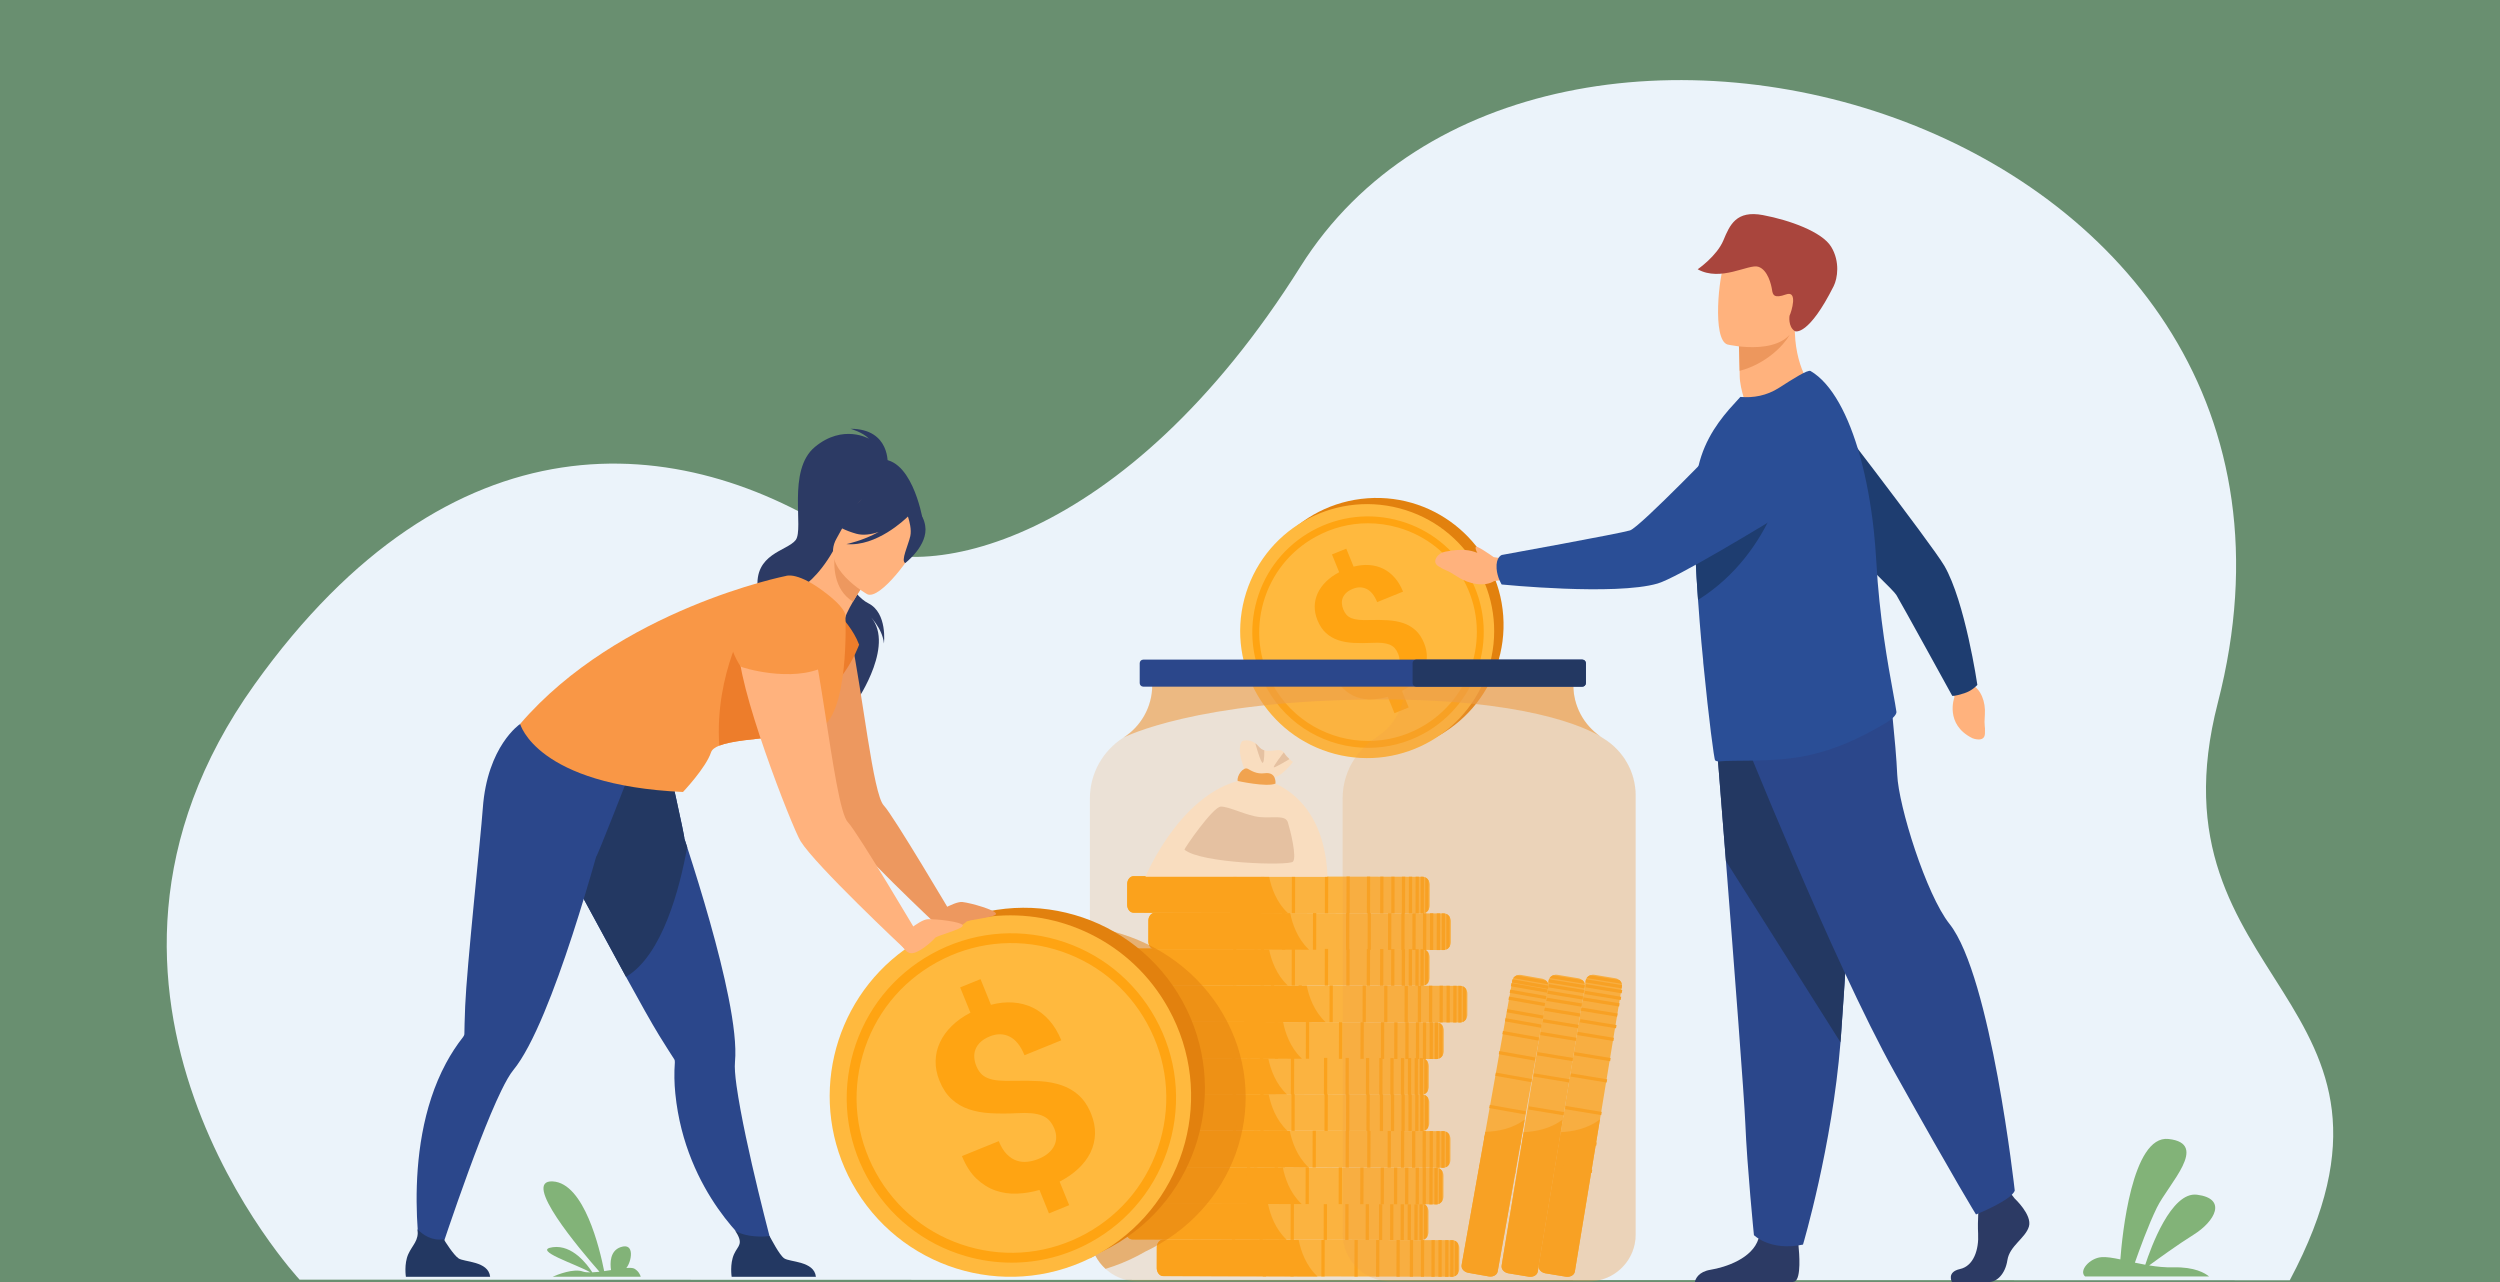 <?xml version="1.0" encoding="utf-8"?>
<!-- Generator: Adobe Illustrator 23.0.5, SVG Export Plug-In . SVG Version: 6.00 Build 0)  -->
<svg version="1.0" id="Layer_1" xmlns="http://www.w3.org/2000/svg" xmlns:xlink="http://www.w3.org/1999/xlink" x="0px" y="0px"
	 viewBox="0 0 624 320" style="enable-background:new 0 0 624 320;" xml:space="preserve">
<rect x="0" y="0" width="624" height="320" fill="#808080" stroke="none"/>
<style type="text/css">
	.st0{opacity:0.3;fill:#35B24A;}
	.st1{fill:#EBF3FA;}
	.st2{fill:#FFB93E;}
	.st3{fill:#FFA412;}
	.st4{fill:#82B378;}
	.st5{fill:#E2810E;}
	.st6{fill:#FFB27D;}
	.st7{fill:#ED975D;}
	.st8{fill:#A9453D;}
	.st9{fill:#2C3A64;}
	.st10{fill:#2B478B;}
	.st11{fill:#233862;}
	.st12{fill:#1E3D70;}
	.st13{fill:#2A4E96;}
	.st14{opacity:0.2;fill:#ED9F4A;}
	.st15{opacity:0.6;fill:#ED9F4A;}
	.st16{fill:#F9DDBF;}
	.st17{fill:#F1A34F;}
	.st18{fill:#E5C1A1;}
	.st19{opacity:0.5;fill:#E2810E;}
	.st20{fill:#ED985F;}
	.st21{fill:#ED7D2B;}
	.st22{fill:#F99746;}
</style>
<rect x="0" class="st0" width="624" height="320"/>
<g>
	<path class="st1" d="M74.78,319.4c0,0-66.44-71.33-11.24-148.56c48.98-68.52,106.09-63.84,147.98-36.03
		c17.84,11.84,69.29,1.46,113.08-68.27c59.72-95.09,266.71-37.42,228.97,108.88c-18.26,70.79,55.59,73.37,17.96,144.13L74.78,319.4z
		"/>
	<g>
		<path class="st2" d="M388.8,243.32l5.1,0.84c0.41,0.07,0.76,0.24,1.05,0.47c0.3,0.25,0.51,0.57,0.6,0.93
			c0.03,0.11,0.05,0.22,0.05,0.33c0,0.1,0,0.2-0.02,0.31l-11.72,71.06c-0.15,0.92-1.11,1.53-2.15,1.41c-0.03,0-0.07-0.01-0.1-0.01
			l-5.1-0.84c-0.03-0.01-0.07-0.01-0.1-0.02c-1.03-0.22-1.73-1.11-1.58-2.02l11.72-71.06c0.02-0.1,0.04-0.2,0.08-0.3
			c0.04-0.1,0.09-0.2,0.15-0.3c0.2-0.31,0.51-0.54,0.87-0.69C388,243.3,388.4,243.25,388.8,243.32z"/>
		<path class="st3" d="M390.1,279.38l-6.28,38.07c-0.13,0.82-1.08,1.35-2.12,1.23c-0.03,0-0.07-0.01-0.1-0.01l-5.1-0.84
			c-0.03-0.01-0.07-0.01-0.1-0.02c-1.03-0.21-1.74-1.02-1.61-1.84l5.51-33.39C383.05,282.47,386.93,281.83,390.1,279.38z"/>
		<g>
			
				<rect x="389.45" y="248.22" transform="matrix(0.163 -0.987 0.987 0.163 76.88 596.209)" class="st3" width="0.82" height="9.15"/>
			
				<rect x="389" y="250.95" transform="matrix(0.163 -0.987 0.987 0.163 73.969 598.203)" class="st3" width="0.82" height="9.15"/>
			
				<rect x="388.46" y="254.23" transform="matrix(0.163 -0.987 0.987 0.163 70.185 600.325)" class="st3" width="0.82" height="9.15"/>
			
				<rect x="387.63" y="259.25" transform="matrix(0.163 -0.987 0.987 0.163 64.557 603.736)" class="st3" width="0.82" height="9.15"/>
			
				<rect x="386.75" y="264.57" transform="matrix(0.163 -0.987 0.987 0.163 58.571 607.311)" class="st3" width="0.82" height="9.15"/>
			
				<rect x="385.41" y="272.72" transform="matrix(0.163 -0.987 0.987 0.163 49.482 612.88)" class="st3" width="0.82" height="9.15"/>
			
				<rect x="384.15" y="280.34" transform="matrix(0.163 -0.987 0.987 0.163 40.748 617.865)" class="st3" width="0.82" height="9.15"/>
			
				<rect x="383.02" y="287.15" transform="matrix(0.163 -0.987 0.987 0.163 33.177 622.551)" class="st3" width="0.82" height="9.15"/>
			
				<rect x="389.88" y="245.62" transform="matrix(0.163 -0.987 0.987 0.163 79.966 594.598)" class="st3" width="0.82" height="9.15"/>
			
				<rect x="390.16" y="243.9" transform="matrix(0.163 -0.987 0.987 0.163 81.823 593.37)" class="st3" width="0.82" height="9.15"/>
			
				<rect x="390.43" y="242.24" transform="matrix(0.163 -0.987 0.987 0.163 83.767 592.318)" class="st3" width="0.82" height="9.15"/>
			<path class="st3" d="M386.47,245.22l9.02,1.48l0.08-0.5c0.02-0.1,0.02-0.21,0.02-0.31l-8.96-1.47c-0.04,0.1-0.06,0.19-0.08,0.3
				L386.47,245.22z"/>
			<path class="st3" d="M386.79,244.12l8.76,1.44c-0.09-0.35-0.3-0.68-0.6-0.93l-7.29-1.2
				C387.29,243.58,386.99,243.82,386.79,244.12z"/>
		</g>
	</g>
	<g>
		<path class="st2" d="M398.05,243.32l5.1,0.84c0.41,0.07,0.76,0.24,1.05,0.47c0.3,0.25,0.51,0.57,0.6,0.93
			c0.03,0.11,0.05,0.22,0.05,0.33c0,0.1,0,0.2-0.02,0.31l-11.72,71.06c-0.15,0.92-1.11,1.53-2.15,1.41c-0.03,0-0.07-0.01-0.1-0.01
			l-5.1-0.84c-0.03-0.01-0.07-0.01-0.1-0.02c-1.03-0.22-1.73-1.11-1.58-2.02l11.72-71.06c0.02-0.1,0.04-0.2,0.08-0.3
			c0.04-0.1,0.09-0.2,0.15-0.3c0.2-0.31,0.51-0.54,0.87-0.69C397.25,243.3,397.64,243.25,398.05,243.32z"/>
		<path class="st3" d="M399.35,279.38l-6.28,38.07c-0.13,0.82-1.08,1.35-2.12,1.23c-0.03,0-0.07-0.01-0.1-0.01l-5.1-0.84
			c-0.03-0.01-0.07-0.01-0.1-0.02c-1.03-0.21-1.74-1.02-1.61-1.84l5.51-33.39C392.3,282.47,396.18,281.83,399.35,279.38z"/>
		<g>
			
				<rect x="398.69" y="248.22" transform="matrix(0.163 -0.987 0.987 0.163 84.618 605.331)" class="st3" width="0.82" height="9.15"/>
			
				<rect x="398.24" y="250.95" transform="matrix(0.163 -0.987 0.987 0.163 81.721 607.334)" class="st3" width="0.82" height="9.15"/>
			
				<rect x="397.7" y="254.23" transform="matrix(0.163 -0.987 0.987 0.163 77.924 609.447)" class="st3" width="0.82" height="9.15"/>
			
				<rect x="396.87" y="259.25" transform="matrix(0.163 -0.987 0.987 0.163 72.288 612.85)" class="st3" width="0.82" height="9.15"/>
			
				<rect x="395.99" y="264.57" transform="matrix(0.163 -0.987 0.987 0.163 66.311 616.433)" class="st3" width="0.82" height="9.15"/>
			
				<rect x="394.65" y="272.72" transform="matrix(0.163 -0.987 0.987 0.163 57.133 621.912)" class="st3" width="0.82" height="9.15"/>
			
				<rect x="393.39" y="280.34" transform="matrix(0.163 -0.987 0.987 0.163 48.567 627.069)" class="st3" width="0.82" height="9.15"/>
			
				<rect x="392.27" y="287.15" transform="matrix(0.163 -0.987 0.987 0.163 40.908 631.664)" class="st3" width="0.82" height="9.15"/>
			
				<rect x="399.12" y="245.62" transform="matrix(0.163 -0.987 0.987 0.163 87.614 603.637)" class="st3" width="0.82" height="9.15"/>
			
				<rect x="399.41" y="243.9" transform="matrix(0.163 -0.987 0.987 0.163 89.657 602.574)" class="st3" width="0.82" height="9.15"/>
			
				<rect x="399.68" y="242.24" transform="matrix(0.163 -0.987 0.987 0.163 91.509 601.441)" class="st3" width="0.82" height="9.15"/>
			<path class="st3" d="M395.72,245.22l9.02,1.48l0.08-0.5c0.02-0.1,0.02-0.21,0.02-0.31l-8.96-1.47c-0.04,0.1-0.06,0.19-0.08,0.3
				L395.72,245.22z"/>
			<path class="st3" d="M396.03,244.12l8.76,1.44c-0.09-0.35-0.3-0.68-0.6-0.93l-7.29-1.2
				C396.54,243.58,396.23,243.82,396.03,244.12z"/>
		</g>
	</g>
	<g>
		<g>
			<path class="st2" d="M364.24,311.54l-0.01,5.16c0,0.41-0.11,0.79-0.3,1.11c-0.2,0.33-0.48,0.6-0.82,0.74
				c-0.1,0.05-0.21,0.08-0.32,0.1c-0.1,0.02-0.2,0.03-0.31,0.03l-72.02-0.17c-0.93,0-1.69-0.84-1.74-1.89c0-0.03,0-0.07,0-0.1
				l0.01-5.16c0-0.03,0-0.07,0-0.1c0.05-1.05,0.82-1.89,1.74-1.88l72.02,0.17c0.1,0,0.21,0.01,0.31,0.03
				c0.11,0.02,0.22,0.06,0.32,0.1c0.33,0.15,0.62,0.41,0.82,0.75C364.13,310.75,364.24,311.13,364.24,311.54z"/>
			<path class="st3" d="M328.86,318.61l-38.58-0.09c-0.83,0-1.51-0.84-1.55-1.89c0-0.03,0-0.07,0-0.1l0.01-5.16c0-0.03,0-0.07,0-0.1
				c0.04-1.05,0.73-1.89,1.56-1.88l33.85,0.08C324.67,312.15,325.92,315.87,328.86,318.61z"/>
			<g>
				
					<rect x="350.49" y="313.69" transform="matrix(2.370747e-03 -1 1 2.370747e-03 40.117 668.414)" class="st3" width="9.15" height="0.82"/>
				
					<rect x="347.72" y="313.69" transform="matrix(2.370747e-03 -1 1 2.370747e-03 37.359 665.636)" class="st3" width="9.15" height="0.82"/>
				
					<rect x="344.39" y="313.68" transform="matrix(2.640148e-03 -1 1 2.640148e-03 33.958 662.221)" class="st3" width="9.15" height="0.82"/>
				
					<rect x="339.3" y="313.67" transform="matrix(2.343807e-03 -1 1 2.343807e-03 28.993 657.21)" class="st3" width="9.15" height="0.82"/>
				
					<rect x="333.91" y="313.65" transform="matrix(2.370747e-03 -1 1 2.370747e-03 23.623 651.803)" class="st3" width="9.15" height="0.82"/>
				
					<rect x="325.66" y="313.63" transform="matrix(2.370747e-03 -1 1 2.370747e-03 15.406 643.527)" class="st3" width="9.15" height="0.82"/>
				
					<rect x="317.93" y="313.61" transform="matrix(2.370108e-03 -1 1 2.370108e-03 7.712 635.778)" class="st3" width="9.15" height="0.82"/>
				
					<rect x="311.02" y="313.6" transform="matrix(2.613208e-03 -1 1 2.613208e-03 0.765 628.782)" class="st3" width="9.15" height="0.82"/>
				
					<rect x="353.12" y="313.7" transform="matrix(2.370108e-03 -1 1 2.370108e-03 42.742 671.058)" class="st3" width="9.15" height="0.82"/>
				
					<rect x="354.87" y="313.7" transform="matrix(2.101345e-03 -1 1 2.101345e-03 44.572 672.889)" class="st3" width="9.15" height="0.82"/>
				
					<rect x="356.55" y="313.71" transform="matrix(2.370747e-03 -1 1 2.370747e-03 46.15 674.491)" class="st3" width="9.15" height="0.82"/>
				<path class="st3" d="M361.99,309.54l-0.02,9.15l0.51,0c0.11,0,0.21-0.01,0.31-0.03l0.02-9.08c-0.1-0.02-0.2-0.03-0.31-0.03
					L361.99,309.54z"/>
				<path class="st3" d="M363.12,309.68l-0.02,8.88c0.33-0.15,0.62-0.41,0.82-0.74l0.01-7.39
					C363.74,310.09,363.46,309.83,363.12,309.68z"/>
			</g>
		</g>
		<g>
			<path class="st2" d="M356.55,302.38l-0.01,5.16c0,0.41-0.11,0.79-0.3,1.11c-0.2,0.33-0.48,0.6-0.82,0.74
				c-0.1,0.05-0.21,0.08-0.32,0.1c-0.1,0.02-0.2,0.03-0.31,0.03l-72.02-0.17c-0.93,0-1.69-0.84-1.74-1.89c0-0.03,0-0.07,0-0.1
				l0.01-5.16c0-0.03,0-0.07,0-0.1c0.05-1.05,0.82-1.89,1.74-1.88l72.02,0.17c0.05,0,0.09,0,0.14,0.01c0.02,0,0.04,0,0.06,0.01
				c0.02,0,0.04,0.01,0.06,0.01c0.02,0,0.03,0.01,0.05,0.01c0.11,0.02,0.22,0.06,0.32,0.1c0.02,0.01,0.03,0.01,0.05,0.02
				c0.01,0.01,0.03,0.01,0.04,0.02c0.03,0.02,0.06,0.03,0.09,0.05c0.02,0.01,0.03,0.02,0.05,0.03c0.02,0.01,0.03,0.02,0.04,0.03
				c0.03,0.02,0.05,0.04,0.08,0.06c0.03,0.02,0.06,0.05,0.09,0.08c0.02,0.02,0.05,0.04,0.07,0.06c0,0,0,0,0,0
				c0.01,0.01,0.03,0.03,0.04,0.05c0.04,0.05,0.09,0.1,0.13,0.15c0.01,0.02,0.02,0.03,0.03,0.05c0.01,0.02,0.02,0.03,0.03,0.05
				c0.02,0.03,0.04,0.07,0.06,0.1C356.44,301.58,356.55,301.96,356.55,302.38z"/>
			<path class="st3" d="M321.17,309.45l-38.58-0.09c-0.83,0-1.51-0.84-1.55-1.89c0-0.03,0-0.07,0-0.1l0.01-5.16c0-0.03,0-0.07,0-0.1
				c0.04-1.05,0.73-1.89,1.56-1.88l33.85,0.08c0.02,0.07,0.03,0.15,0.05,0.23C317.06,303.19,318.32,306.79,321.17,309.45z"/>
			<g>
				
					<rect x="342.8" y="304.53" transform="matrix(2.343175e-03 -1 1 2.343175e-03 41.625 651.596)" class="st3" width="9.15" height="0.82"/>
				
					<rect x="340.03" y="304.52" transform="matrix(2.343807e-03 -1 1 2.343807e-03 38.867 648.819)" class="st3" width="9.15" height="0.82"/>
				
					<rect x="336.71" y="304.51" transform="matrix(2.370747e-03 -1 1 2.370747e-03 35.551 645.48)" class="st3" width="9.15" height="0.82"/>
				
					<rect x="331.62" y="304.5" transform="matrix(2.370747e-03 -1 1 2.370747e-03 30.482 640.375)" class="st3" width="9.15" height="0.82"/>
				
					<rect x="326.23" y="304.49" transform="matrix(2.100779e-03 -1 1 2.100779e-03 25.211 635.059)" class="st3" width="9.15" height="0.82"/>
				
					<rect x="317.97" y="304.47" transform="matrix(2.613912e-03 -1 1 2.613912e-03 16.826 626.626)" class="st3" width="9.15" height="0.82"/>
				
					<rect x="310.24" y="304.45" transform="matrix(2.370747e-03 -1 1 2.370747e-03 9.21 618.952)" class="st3" width="9.15" height="0.82"/>
				
					<rect x="303.34" y="304.43" transform="matrix(2.100779e-03 -1 1 2.100779e-03 2.423 612.115)" class="st3" width="9.15" height="0.82"/>
				
					<rect x="345.44" y="304.53" transform="matrix(2.343807e-03 -1 1 2.343807e-03 44.249 654.24)" class="st3" width="9.15" height="0.82"/>
				
					<rect x="347.18" y="304.54" transform="matrix(2.371386e-03 -1 1 2.371386e-03 45.974 655.978)" class="st3" width="9.15" height="0.82"/>
				
					<rect x="348.86" y="304.54" transform="matrix(2.370747e-03 -1 1 2.370747e-03 47.649 657.665)" class="st3" width="9.15" height="0.82"/>
				<path class="st3" d="M354.3,300.38l-0.02,9.15l0.51,0c0.1,0,0.21-0.01,0.31-0.03l0.02-9.08c-0.1-0.02-0.2-0.03-0.31-0.03
					L354.3,300.38z"/>
				<path class="st3" d="M355.44,300.52l-0.02,8.88c0.33-0.15,0.62-0.41,0.82-0.74l0.01-7.39
					C356.06,300.93,355.77,300.67,355.44,300.52z"/>
			</g>
		</g>
		<path class="st2" d="M360.29,293.47l-0.01,5.16c0,0.41-0.11,0.79-0.3,1.11c-0.2,0.33-0.48,0.6-0.82,0.74
			c-0.1,0.05-0.21,0.08-0.32,0.1c-0.1,0.02-0.2,0.03-0.31,0.03l-72.02-0.17c-0.29,0-0.56-0.08-0.8-0.23
			c-0.51-0.31-0.87-0.89-0.93-1.58c0-0.03,0-0.06-0.01-0.09c0-0.03,0-0.07,0-0.1l0.01-5.16c0-0.03,0-0.07,0-0.1
			c0.05-1.05,0.82-1.89,1.74-1.88l72.02,0.17c0.11,0,0.21,0.01,0.31,0.03c0.11,0.02,0.22,0.06,0.32,0.1
			c0.33,0.15,0.62,0.41,0.82,0.75C360.18,292.67,360.29,293.05,360.29,293.47z"/>
		<path class="st3" d="M324.91,300.54l-38.58-0.09c-0.26,0-0.5-0.08-0.72-0.23c-0.46-0.31-0.78-0.89-0.83-1.58
			c0-0.03,0-0.06-0.01-0.09c0-0.03,0-0.07,0-0.1l0.01-5.16c0-0.03,0-0.07,0-0.1c0.04-1.05,0.73-1.89,1.56-1.88l33.85,0.08
			c0.52,2.62,1.72,6.22,4.49,8.93C324.75,300.39,324.83,300.46,324.91,300.54z"/>
		<path class="st2" d="M362.03,284.32l-0.01,5.16c0,0.41-0.11,0.79-0.3,1.11c-0.2,0.33-0.48,0.6-0.82,0.74
			c-0.1,0.05-0.21,0.08-0.32,0.1c-0.1,0.02-0.2,0.03-0.31,0.03l-72.02-0.17c-0.93,0-1.69-0.84-1.74-1.89c0-0.03,0-0.07,0-0.1
			l0.01-5.16c0-0.03,0-0.07,0-0.1c0.04-0.97,0.7-1.76,1.54-1.87c0.07-0.01,0.14-0.01,0.21-0.01l72.02,0.17
			c0.11,0,0.21,0.01,0.31,0.03c0.11,0.02,0.22,0.06,0.32,0.1c0.33,0.15,0.62,0.41,0.82,0.75
			C361.92,283.53,362.03,283.91,362.03,284.32z"/>
		<path class="st3" d="M326.65,291.4l-38.58-0.09c-0.83,0-1.51-0.84-1.55-1.89c0-0.03,0-0.07,0-0.1l0.01-5.16c0-0.03,0-0.07,0-0.1
			c0.04-0.97,0.63-1.76,1.37-1.87c0.06-0.01,0.12-0.01,0.18-0.01l33.85,0.08c0,0,0,0.01,0,0.01
			C322.47,284.94,323.72,288.66,326.65,291.4z"/>
		<path class="st2" d="M356.75,275.18l-0.01,5.16c0,0.41-0.11,0.79-0.3,1.11c-0.2,0.33-0.48,0.6-0.82,0.74
			c-0.1,0.05-0.21,0.08-0.32,0.1c-0.03,0.01-0.07,0.01-0.1,0.02c-0.02,0-0.04,0-0.06,0.01c-0.02,0-0.04,0-0.06,0
			c-0.03,0-0.06,0-0.09,0l-72.02-0.17c-0.93,0-1.69-0.84-1.74-1.89c0-0.03,0-0.07,0-0.1l0.01-5.16c0-0.03,0-0.07,0-0.1
			c0-0.03,0-0.06,0-0.08c0.07-0.84,0.61-1.54,1.31-1.74c0.02-0.01,0.04-0.01,0.05-0.01c0.12-0.03,0.25-0.05,0.38-0.05l72.02,0.17
			c0.05,0,0.11,0,0.16,0.01c0.02,0,0.05,0.01,0.07,0.01h0c0.03,0,0.05,0.01,0.08,0.02c0.11,0.02,0.22,0.06,0.32,0.1
			c0.33,0.15,0.62,0.41,0.82,0.75C356.64,274.39,356.75,274.77,356.75,275.18z"/>
		<path class="st3" d="M321.37,282.25l-38.58-0.09c-0.83,0-1.51-0.84-1.55-1.89c0-0.03,0-0.07,0-0.1l0.01-5.16c0-0.03,0-0.07,0-0.1
			c0-0.03,0-0.06,0-0.08c0.06-0.86,0.56-1.57,1.21-1.75c0.02-0.01,0.04-0.01,0.07-0.02c0.09-0.02,0.18-0.03,0.28-0.03l33.85,0.08
			c0,0.02,0.01,0.04,0.01,0.07c0.54,2.68,1.79,6.36,4.69,9.08C321.36,282.24,321.37,282.25,321.37,282.25z"/>
		<path class="st2" d="M356.62,266.1l-0.01,5.16c0,0.41-0.11,0.79-0.3,1.11c-0.2,0.33-0.48,0.6-0.82,0.74
			c-0.08,0.04-0.16,0.06-0.25,0.09h0c-0.02,0.01-0.05,0.01-0.07,0.02c-0.1,0.02-0.2,0.03-0.31,0.03l-72.02-0.17
			c-0.08,0-0.15-0.01-0.23-0.02c-0.03,0-0.06-0.01-0.09-0.02c-0.78-0.16-1.39-0.93-1.43-1.86c0-0.03,0-0.07,0-0.1l0.01-5.16
			c0-0.03,0-0.07,0-0.1c0.05-1.05,0.82-1.89,1.74-1.88l72.02,0.17c0.05,0,0.09,0,0.14,0.01c0.02,0,0.04,0,0.06,0.01
			c0.02,0,0.04,0.01,0.06,0.01c0.02,0,0.03,0.01,0.05,0.01c0.11,0.02,0.22,0.06,0.32,0.1c0.02,0.01,0.03,0.01,0.05,0.02
			c0.01,0.01,0.03,0.01,0.04,0.02c0.03,0.02,0.06,0.03,0.09,0.05c0.03,0.02,0.06,0.04,0.09,0.06c0.03,0.02,0.05,0.04,0.08,0.06
			c0.03,0.02,0.06,0.05,0.09,0.08c0.02,0.02,0.05,0.04,0.07,0.06c0,0,0,0,0,0c0.01,0.01,0.03,0.03,0.04,0.05
			c0.04,0.05,0.09,0.1,0.13,0.15c0.01,0.02,0.02,0.03,0.03,0.05c0.01,0.02,0.02,0.03,0.03,0.05c0.02,0.03,0.04,0.07,0.06,0.1
			C356.51,265.31,356.62,265.69,356.62,266.1z"/>
		<path class="st3" d="M321.24,273.17l-38.58-0.09c-0.03,0-0.06,0-0.09,0c-0.03,0-0.07-0.01-0.1-0.01
			c-0.74-0.12-1.32-0.91-1.36-1.88c0-0.03,0-0.07,0-0.1l0.01-5.16c0-0.03,0-0.07,0-0.1c0.04-1.05,0.73-1.89,1.56-1.88l33.85,0.08
			c0.02,0.07,0.03,0.15,0.05,0.23c0.56,2.65,1.8,6.21,4.61,8.87C321.19,273.13,321.22,273.15,321.24,273.17z"/>
		<path class="st2" d="M360.36,257.19l-0.01,5.16c0,0.41-0.11,0.79-0.3,1.11c-0.2,0.33-0.48,0.6-0.82,0.74
			c-0.1,0.05-0.21,0.08-0.32,0.1c-0.1,0.02-0.2,0.03-0.31,0.03l-72.02-0.17c-0.29,0-0.56-0.08-0.8-0.23
			c-0.51-0.31-0.87-0.89-0.93-1.58c0-0.03,0-0.06-0.01-0.09c0-0.03,0-0.07,0-0.1l0.01-5.16c0-0.03,0-0.07,0-0.1
			c0.05-1.05,0.82-1.89,1.74-1.88l72.02,0.17c0.11,0,0.21,0.01,0.31,0.03c0.11,0.02,0.22,0.06,0.32,0.1
			c0.33,0.15,0.62,0.41,0.82,0.75C360.25,256.39,360.36,256.78,360.36,257.19z"/>
		<path class="st3" d="M324.98,264.26l-38.58-0.09c-0.26,0-0.5-0.08-0.72-0.23c-0.46-0.31-0.78-0.89-0.83-1.58
			c0-0.03,0-0.06-0.01-0.09c0-0.03,0-0.07,0-0.1l0.01-5.16c0-0.03,0-0.07,0-0.1c0.04-1.05,0.73-1.89,1.56-1.88l33.85,0.08
			c0.52,2.62,1.72,6.22,4.49,8.93C324.82,264.11,324.9,264.18,324.98,264.26z"/>
		<path class="st2" d="M366.26,248.06l-0.01,5.16c0,0.41-0.11,0.79-0.3,1.11c-0.2,0.33-0.48,0.6-0.82,0.74
			c-0.1,0.05-0.21,0.08-0.32,0.1c-0.1,0.02-0.2,0.03-0.31,0.03l-72.02-0.17c-0.93,0-1.69-0.84-1.74-1.89c0-0.03,0-0.07,0-0.1
			l0.01-5.16c0-0.03,0-0.07,0-0.1c0.05-0.97,0.7-1.76,1.54-1.87c0.07-0.01,0.14-0.01,0.21-0.01l72.02,0.17
			c0.11,0,0.21,0.01,0.31,0.03c0.11,0.02,0.22,0.06,0.32,0.1c0.33,0.15,0.62,0.41,0.82,0.75
			C366.15,247.26,366.26,247.65,366.26,248.06z"/>
		<path class="st3" d="M330.88,255.13l-38.58-0.09c-0.83,0-1.51-0.84-1.55-1.89c0-0.03,0-0.07,0-0.1l0.01-5.16c0-0.03,0-0.07,0-0.1
			c0.04-0.97,0.63-1.76,1.37-1.87c0.06-0.01,0.12-0.01,0.18-0.01l33.85,0.08c0,0,0,0.01,0,0.01
			C326.7,248.68,327.95,252.4,330.88,255.13z"/>
		<path class="st2" d="M356.82,238.9l-0.01,5.16c0,0.41-0.11,0.79-0.3,1.11c-0.2,0.33-0.48,0.6-0.82,0.74
			c-0.1,0.05-0.21,0.08-0.32,0.1c-0.03,0.01-0.07,0.01-0.1,0.02c-0.03,0-0.05,0.01-0.08,0.01c-0.01,0-0.03,0-0.04,0
			c-0.03,0-0.06,0-0.08,0l-72.02-0.17c-0.93,0-1.69-0.84-1.74-1.89c0-0.03,0-0.07,0-0.1l0.01-5.16c0-0.03,0-0.07,0-0.1
			c0.05-1.05,0.82-1.89,1.74-1.88l72.02,0.17c0.03,0,0.06,0,0.09,0c0.07,0,0.14,0.01,0.21,0.03c0.11,0.02,0.22,0.06,0.32,0.1
			c0.05,0.02,0.1,0.05,0.15,0.08c0.03,0.02,0.06,0.04,0.09,0.06c0,0,0.01,0,0.01,0.01c0.03,0.02,0.06,0.04,0.09,0.06
			c0.01,0,0.01,0.01,0.01,0.01c0.03,0.02,0.05,0.04,0.08,0.07c0.06,0.05,0.12,0.11,0.17,0.17c0.02,0.02,0.03,0.04,0.05,0.06
			c0,0,0.01,0.01,0.01,0.01c0.01,0.01,0.02,0.02,0.03,0.04c0,0,0,0.01,0.01,0.01c0.02,0.02,0.03,0.05,0.05,0.07
			c0.02,0.04,0.05,0.07,0.07,0.11C356.71,238.11,356.82,238.49,356.82,238.9z"/>
		<path class="st3" d="M321.44,245.97l-38.58-0.09c-0.83,0-1.51-0.84-1.55-1.89c0-0.03,0-0.07,0-0.1l0.01-5.16c0-0.03,0-0.07,0-0.1
			c0.04-1.05,0.73-1.89,1.56-1.88l33.85,0.08c0.01,0.07,0.03,0.14,0.04,0.21c0.56,2.67,1.82,6.27,4.66,8.93
			C321.43,245.96,321.44,245.97,321.44,245.97z"/>
		<path class="st2" d="M362.13,229.98l-0.01,5.16c0,0.41-0.11,0.79-0.3,1.11c-0.2,0.33-0.48,0.6-0.82,0.74
			c-0.1,0.05-0.21,0.08-0.32,0.1c-0.1,0.02-0.2,0.03-0.31,0.03l-72.02-0.17c-0.28,0-0.54-0.08-0.78-0.21c-0.52-0.3-0.9-0.9-0.95-1.6
			c0-0.03,0-0.05,0-0.08c0-0.03,0-0.07,0-0.1l0.01-5.16c0-0.03,0-0.07,0-0.1c0.05-0.97,0.7-1.76,1.54-1.87
			c0.07-0.01,0.14-0.01,0.21-0.01l72.02,0.17c0.1,0,0.21,0.01,0.31,0.03c0.11,0.02,0.22,0.06,0.32,0.1
			c0.33,0.15,0.62,0.41,0.82,0.75C362.02,229.19,362.13,229.57,362.13,229.98z"/>
		<path class="st3" d="M326.75,237.05l-38.58-0.09c-0.25,0-0.49-0.08-0.69-0.21c-0.47-0.3-0.8-0.9-0.85-1.6c0-0.03,0-0.05,0-0.08
			c0-0.03,0-0.07,0-0.1l0.01-5.16c0-0.03,0-0.07,0-0.1c0.04-0.97,0.63-1.76,1.37-1.87c0.06-0.01,0.12-0.01,0.18-0.01l33.85,0.08
			c0,0,0,0.01,0,0.01c0.52,2.62,1.73,6.22,4.5,8.93C326.6,236.91,326.68,236.98,326.75,237.05z"/>
		<path class="st2" d="M356.85,220.84l-0.01,5.16c0,0.41-0.11,0.79-0.3,1.11c-0.2,0.33-0.48,0.6-0.82,0.74
			c-0.1,0.05-0.21,0.08-0.32,0.1c-0.03,0.01-0.07,0.01-0.1,0.02c-0.02,0-0.04,0-0.06,0.01c-0.02,0-0.04,0-0.06,0
			c-0.03,0-0.06,0-0.09,0l-72.02-0.17c-0.93,0-1.69-0.84-1.74-1.89c0-0.03,0-0.07,0-0.1l0.01-5.16c0-0.03,0-0.07,0-0.1
			c0.05-1.05,0.82-1.89,1.74-1.88l72.02,0.17c0.11,0,0.21,0.01,0.31,0.03c0.11,0.02,0.22,0.06,0.32,0.1
			c0.33,0.15,0.62,0.41,0.82,0.75C356.74,220.04,356.85,220.43,356.85,220.84z"/>
		<path class="st3" d="M321.47,227.91l-38.58-0.09c-0.83,0-1.51-0.84-1.55-1.89c0-0.03,0-0.07,0-0.1l0.01-5.16c0-0.03,0-0.07,0-0.1
			c0.04-1.05,0.73-1.89,1.56-1.88l33.85,0.08c0.53,2.69,1.78,6.41,4.71,9.14C321.46,227.9,321.47,227.9,321.47,227.91z"/>
		<g>
			
				<rect x="346.54" y="295.62" transform="matrix(2.371322e-03 -1 1 2.371322e-03 54.255 646.436)" class="st3" width="9.15" height="0.82"/>
			
				<rect x="343.77" y="295.61" transform="matrix(2.101345e-03 -1 1 2.101345e-03 51.591 643.738)" class="st3" width="9.15" height="0.82"/>
			
				<rect x="340.45" y="295.6" transform="matrix(2.128285e-03 -1 1 2.128285e-03 48.274 640.4)" class="st3" width="9.15" height="0.82"/>
			
				<rect x="335.35" y="295.59" transform="matrix(2.370683e-03 -1 1 2.370683e-03 43.121 635.222)" class="st3" width="9.15" height="0.82"/>
			
				<rect x="329.97" y="295.58" transform="matrix(2.370108e-03 -1 1 2.370108e-03 37.761 629.824)" class="st3" width="9.15" height="0.82"/>
			
				<rect x="321.71" y="295.56" transform="matrix(2.371322e-03 -1 1 2.371322e-03 29.544 621.548)" class="st3" width="9.15" height="0.82"/>
			
				<rect x="313.98" y="295.54" transform="matrix(2.101345e-03 -1 1 2.101345e-03 21.936 613.879)" class="st3" width="9.15" height="0.82"/>
			
				<rect x="307.08" y="295.52" transform="matrix(2.370747e-03 -1 1 2.370747e-03 14.98 606.88)" class="st3" width="9.15" height="0.82"/>
			
				<rect x="349.18" y="295.62" transform="matrix(2.370747e-03 -1 1 2.370747e-03 56.88 649.079)" class="st3" width="9.15" height="0.82"/>
			
				<rect x="350.92" y="295.63" transform="matrix(2.101345e-03 -1 1 2.101345e-03 58.709 650.906)" class="st3" width="9.15" height="0.82"/>
			
				<rect x="352.6" y="295.63" transform="matrix(2.370747e-03 -1 1 2.370747e-03 60.288 652.512)" class="st3" width="9.15" height="0.82"/>
			<path class="st3" d="M358.04,291.47l-0.02,9.15l0.51,0c0.1,0,0.21-0.01,0.31-0.03l0.02-9.08c-0.1-0.02-0.2-0.03-0.31-0.03
				L358.04,291.47z"/>
			<path class="st3" d="M359.18,291.61l-0.02,8.88c0.33-0.15,0.62-0.41,0.82-0.74l0.01-7.39
				C359.8,292.02,359.51,291.75,359.18,291.61z"/>
			
				<rect x="323.45" y="286.42" transform="matrix(2.370747e-03 -1 1 2.370747e-03 40.423 614.17)" class="st3" width="9.15" height="0.82"/>
			
				<rect x="315.72" y="286.4" transform="matrix(2.343807e-03 -1 1 2.343807e-03 32.738 606.429)" class="st3" width="9.15" height="0.82"/>
			
				<rect x="308.82" y="286.38" transform="matrix(2.370108e-03 -1 1 2.370108e-03 25.859 599.502)" class="st3" width="9.15" height="0.82"/>
			<path class="st3" d="M355.89,291.46l0.02-9.15l-0.72,0c0.04,0,0.08-0.01,0.11-0.02l0.02-9.08c-0.05-0.01-0.1-0.02-0.15-0.02
				l0.02-8.86l0.32,0l-0.02,8.79c0.33-0.15,0.62-0.41,0.82-0.74l0.01-7.39c-0.16-0.28-0.39-0.5-0.65-0.65l0.29,0l0.02-9.15l-0.82,0
				l-0.02,8.94c-0.09-0.02-0.17-0.02-0.26-0.03l-0.51,0l-0.02,9.15l0.15,0l-0.02,9.08l0.51,0c0.03,0,0.06,0,0.09,0l-0.02,9.14
				L355.89,291.46z"/>
			
				<rect x="352.66" y="286.49" transform="matrix(2.370108e-03 -1 1 2.370108e-03 69.493 643.448)" class="st3" width="9.15" height="0.82"/>
			
				<rect x="354.34" y="286.49" transform="matrix(2.613138e-03 -1 1 2.613138e-03 71.081 645.064)" class="st3" width="9.15" height="0.82"/>
			<path class="st3" d="M359.78,282.33l-0.02,9.15l0.51,0c0.1,0,0.21-0.01,0.31-0.03l0.02-9.08c-0.1-0.02-0.2-0.03-0.31-0.03
				L359.78,282.33z"/>
			<path class="st3" d="M360.92,282.46l-0.02,8.88c0.33-0.15,0.62-0.41,0.82-0.74l0.01-7.39
				C361.54,282.88,361.25,282.61,360.92,282.46z"/>
			<polygon class="st3" points="347.98,282.31 347.99,273.17 347.84,273.17 347.86,264.09 347.04,264.09 347.02,273.23 
				347.17,273.23 347.16,282.3 346.36,282.3 346.34,291.44 347.16,291.44 347.18,282.31 			"/>
			<polygon class="st3" points="341.9,273.15 341.75,273.15 341.76,264.07 340.95,264.07 340.93,273.22 341.08,273.22 341.06,282.3 
				341.27,282.3 341.25,291.43 342.07,291.43 342.09,282.29 341.88,282.29 			"/>
			<path class="st3" d="M355.64,273.32l-0.02,8.88c0.33-0.15,0.62-0.41,0.82-0.74l0.01-7.39
				C356.26,273.73,355.97,273.47,355.64,273.32z"/>
			<polygon class="st3" points="336.67,264.06 335.85,264.06 335.84,273.21 335.99,273.21 335.97,282.27 335.88,282.27 
				335.86,291.42 336.68,291.42 336.7,282.29 336.79,282.29 336.81,273.14 336.66,273.14 			"/>
			<polygon class="st3" points="331.29,264.05 330.47,264.05 330.45,273.19 330.6,273.19 330.59,282.27 331.4,282.28 331.42,273.13 
				331.27,273.13 			"/>
			<polygon class="st3" points="323.03,264.03 322.21,264.03 322.19,273.17 322.35,273.17 322.33,282.25 323.15,282.26 
				323.16,273.11 323.01,273.11 			"/>
			<polygon class="st3" points="315.3,264.01 314.48,264.01 314.46,273.15 314.62,273.16 314.6,282.24 315.42,282.24 315.43,273.09 
				315.28,273.09 			"/>
			<polygon class="st3" points="308.4,263.99 307.58,263.99 307.56,273.14 307.71,273.14 307.7,282.22 308.51,282.22 308.53,273.08 
				308.38,273.08 			"/>
			<polygon class="st3" points="350.5,264.09 349.68,264.09 349.66,273.24 349.81,273.24 349.8,282.3 349.68,282.3 349.67,291.45 
				350.48,291.45 350.5,282.32 350.61,282.32 350.63,273.18 350.48,273.18 			"/>
			<polygon class="st3" points="352.24,264.1 351.58,264.1 351.6,255.18 350.78,255.18 350.76,264.32 351.42,264.32 351.4,273.24 
				351.55,273.24 351.54,282.32 352.36,282.32 352.37,273.18 352.22,273.18 			"/>
			
				<rect x="343.83" y="259.33" transform="matrix(2.370747e-03 -1 1 2.370747e-03 87.839 607.534)" class="st3" width="9.15" height="0.82"/>
			<polygon class="st3" points="344.67,264.08 344.27,264.08 344.25,273.23 344.4,273.23 344.39,282.31 345.21,282.31 
				345.22,273.16 345.07,273.16 345.09,264.31 345.49,264.31 345.5,255.16 344.68,255.16 			"/>
			
				<rect x="335.42" y="259.31" transform="matrix(2.640148e-03 -1 1 2.640148e-03 79.372 599.028)" class="st3" width="9.15" height="0.82"/>
			
				<rect x="330.03" y="259.3" transform="matrix(2.370108e-03 -1 1 2.370108e-03 74.104 593.7)" class="st3" width="9.15" height="0.82"/>
			
				<rect x="321.78" y="259.28" transform="matrix(2.343744e-03 -1 1 2.343744e-03 65.895 585.431)" class="st3" width="9.15" height="0.82"/>
			
				<rect x="314.05" y="259.26" transform="matrix(2.128285e-03 -1 1 2.128285e-03 58.27 577.738)" class="st3" width="9.15" height="0.82"/>
			
				<rect x="307.14" y="259.25" transform="matrix(2.370108e-03 -1 1 2.370108e-03 51.322 570.756)" class="st3" width="9.15" height="0.82"/>
			<polygon class="st3" points="353.4,264.1 353.1,264.1 353.09,273.25 353.24,273.25 353.22,282.31 352.45,282.31 352.44,291.46 
				353.26,291.46 353.27,282.33 354.04,282.33 354.06,273.18 353.9,273.18 353.92,264.33 354.22,264.33 354.23,255.18 
				353.41,255.18 			"/>
			
				<rect x="352.67" y="259.35" transform="matrix(2.370747e-03 -1 1 2.370747e-03 96.631 616.388)" class="st3" width="9.15" height="0.82"/>
			<path class="st3" d="M358.91,264.31l0.02-9.08c-0.1-0.02-0.2-0.03-0.31-0.03l-0.51,0l-0.02,9.15l0.51,0
				C358.71,264.34,358.81,264.33,358.91,264.31z"/>
			<path class="st3" d="M360.05,263.46l0.01-7.39c-0.2-0.33-0.48-0.6-0.82-0.75l-0.02,8.88
				C359.56,264.06,359.85,263.8,360.05,263.46z"/>
			
				<rect x="352.51" y="250.21" transform="matrix(2.370683e-03 -1 1 2.370683e-03 105.617 607.103)" class="st3" width="9.15" height="0.82"/>
			
				<rect x="341.32" y="250.18" transform="matrix(2.370747e-03 -1 1 2.370747e-03 94.484 595.89)" class="st3" width="9.15" height="0.82"/>
			
				<rect x="335.94" y="250.17" transform="matrix(2.370108e-03 -1 1 2.370108e-03 89.124 590.492)" class="st3" width="9.15" height="0.82"/>
			
				<rect x="327.68" y="250.15" transform="matrix(2.371322e-03 -1 1 2.371322e-03 80.906 582.216)" class="st3" width="9.15" height="0.82"/>
			
				<rect x="319.95" y="250.13" transform="matrix(2.370747e-03 -1 1 2.370747e-03 73.212 574.467)" class="st3" width="9.15" height="0.82"/>
			
				<rect x="313.05" y="250.11" transform="matrix(2.101345e-03 -1 1 2.101345e-03 66.428 567.615)" class="st3" width="9.15" height="0.82"/>
			
				<rect x="355.15" y="250.21" transform="matrix(2.370108e-03 -1 1 2.370108e-03 108.242 609.747)" class="st3" width="9.15" height="0.82"/>
			
				<rect x="356.89" y="250.22" transform="matrix(2.370747e-03 -1 1 2.370747e-03 109.976 611.494)" class="st3" width="9.15" height="0.82"/>
			
				<rect x="358.57" y="250.22" transform="matrix(2.344438e-03 -1 1 2.344438e-03 111.66 613.187)" class="st3" width="9.15" height="0.82"/>
			<path class="st3" d="M364.01,246.06l-0.02,9.15l0.51,0c0.11,0,0.21-0.01,0.31-0.03l0.02-9.08c-0.1-0.02-0.2-0.03-0.31-0.03
				L364.01,246.06z"/>
			<path class="st3" d="M365.15,246.2l-0.02,8.88c0.33-0.15,0.62-0.41,0.82-0.74l0.01-7.39
				C365.76,246.61,365.48,246.35,365.15,246.2z"/>
			<polygon class="st3" points="347.22,246.04 348.04,246.04 348.06,236.89 347.26,236.89 347.28,227.97 348.08,227.97 
				348.09,218.83 347.27,218.83 347.26,227.96 346.46,227.95 346.44,237.1 347.24,237.1 			"/>
			
				<rect x="340.3" y="241.05" transform="matrix(2.640148e-03 -1 1 2.640148e-03 102.504 585.69)" class="st3" width="9.15" height="0.82"/>
			
				<rect x="326.5" y="241.02" transform="matrix(2.370683e-03 -1 1 2.370683e-03 88.86 571.921)" class="st3" width="9.15" height="0.82"/>
			
				<rect x="318.24" y="241" transform="matrix(2.343807e-03 -1 1 2.343807e-03 80.652 563.652)" class="st3" width="9.15" height="0.82"/>
			
				<rect x="310.51" y="240.98" transform="matrix(2.370747e-03 -1 1 2.370747e-03 72.949 555.896)" class="st3" width="9.15" height="0.82"/>
			
				<rect x="303.61" y="240.96" transform="matrix(2.343175e-03 -1 1 2.343175e-03 66.088 548.984)" class="st3" width="9.15" height="0.82"/>
			<polygon class="st3" points="349.86,246.04 350.59,246.04 350.57,255.18 351.39,255.18 351.41,246.03 350.68,246.03 350.7,236.9 
				350.58,236.9 350.6,227.98 350.71,227.98 350.73,218.83 349.91,218.83 349.89,227.96 349.78,227.96 349.76,237.11 349.88,237.11 
							"/>
			
				<rect x="347.45" y="241.07" transform="matrix(1.834899e-03 -1 1 1.834899e-03 109.901 593.053)" class="st3" width="9.15" height="0.82"/>
			<path class="st3" d="M355.85,237.12l0.14,0l0.02-9.15l-0.72,0c0.04,0,0.08-0.01,0.11-0.02l0.02-9.08
				c-0.1-0.02-0.2-0.03-0.31-0.03l-0.51,0l-0.02,9.15l0.51,0c0.03,0,0.06,0,0.09,0l-0.02,8.93c-0.03,0-0.06,0-0.09-0.01l-0.51,0
				l-0.02,9.13l-0.45,0l0.02-9.13l-0.77,0l0.02-8.92l0.77,0l0.02-9.15l-0.82,0l-0.02,9.13l-0.77,0l-0.02,9.15l0.77,0l-0.02,8.93
				l0.62,0l-0.02,9.13l0.82,0l0.02-9.13l0.34,0c0.11,0,0.21-0.01,0.31-0.03l0.02-8.9l0.32,0l-0.02,8.8
				c0.33-0.15,0.62-0.41,0.82-0.74l0.01-7.39C356.35,237.51,356.12,237.28,355.85,237.12z"/>
			
				<rect x="323.55" y="232.07" transform="matrix(2.101911e-03 -1 1 2.101911e-03 94.952 560.118)" class="st3" width="9.15" height="0.82"/>
			
				<rect x="315.82" y="232.06" transform="matrix(2.370747e-03 -1 1 2.370747e-03 87.17 552.307)" class="st3" width="9.15" height="0.82"/>
			
				<rect x="308.92" y="232.04" transform="matrix(2.370108e-03 -1 1 2.370108e-03 80.3 545.388)" class="st3" width="9.15" height="0.82"/>
			
				<rect x="352.76" y="232.14" transform="matrix(2.343807e-03 -1 1 2.343807e-03 123.943 589.34)" class="st3" width="9.15" height="0.82"/>
			
				<rect x="354.44" y="232.15" transform="matrix(2.370747e-03 -1 1 2.370747e-03 125.608 591.02)" class="st3" width="9.15" height="0.82"/>
			<path class="st3" d="M359.88,227.99l-0.02,9.15l0.51,0c0.1,0,0.21-0.01,0.31-0.03l0.02-9.08c-0.1-0.02-0.2-0.03-0.31-0.03
				L359.88,227.99z"/>
			<path class="st3" d="M361.82,236.26l0.01-7.39c-0.2-0.33-0.48-0.6-0.82-0.75L361,237C361.34,236.85,361.62,236.59,361.82,236.26z
				"/>
			
				<rect x="340.33" y="222.98" transform="matrix(2.370683e-03 -1 1 2.370683e-03 120.695 567.765)" class="st3" width="9.15" height="0.82"/>
			<polygon class="st3" points="342,218.81 341.18,218.81 341.16,227.96 341.37,227.96 341.35,236.88 341.15,236.88 341.13,246.02 
				341.95,246.02 341.97,237.09 342.17,237.09 342.18,227.94 341.98,227.94 			"/>
			<polygon class="st3" points="336.07,227.93 335.98,227.93 335.96,237.07 336.05,237.07 336.04,246.01 336.86,246.01 
				336.87,236.87 336.78,236.87 336.8,227.95 336.89,227.95 336.91,218.8 336.09,218.8 			"/>
			
				<rect x="326.53" y="222.95" transform="matrix(2.370747e-03 -1 1 2.370747e-03 106.959 553.931)" class="st3" width="9.15" height="0.82"/>
			
				<rect x="318.27" y="222.93" transform="matrix(2.370747e-03 -1 1 2.370747e-03 98.741 545.655)" class="st3" width="9.15" height="0.82"/>
			
				<rect x="310.54" y="222.91" transform="matrix(2.612574e-03 -1 1 2.612574e-03 90.971 537.852)" class="st3" width="9.15" height="0.82"/>
			
				<rect x="303.64" y="222.9" transform="matrix(2.100779e-03 -1 1 2.100779e-03 84.261 531.048)" class="st3" width="9.15" height="0.82"/>
			
				<rect x="347.48" y="223" transform="matrix(2.640148e-03 -1 1 2.640148e-03 127.717 574.873)" class="st3" width="9.15" height="0.82"/>
			<path class="st3" d="M355.74,218.98l-0.02,8.88c0.33-0.15,0.62-0.41,0.82-0.74l0.01-7.39
				C356.36,219.39,356.07,219.13,355.74,218.98z"/>
		</g>
	</g>
	<g>
		<path class="st2" d="M379.74,243.36l5.09,0.9c0.41,0.07,0.76,0.25,1.04,0.49c0.29,0.25,0.5,0.58,0.59,0.94
			c0.03,0.11,0.04,0.22,0.04,0.33c0,0.1,0,0.2-0.02,0.31l-12.63,70.9c-0.16,0.91-1.12,1.52-2.16,1.38c-0.03,0-0.07-0.01-0.1-0.02
			l-5.09-0.9c-0.03-0.01-0.07-0.01-0.1-0.02c-1.02-0.23-1.72-1.13-1.55-2.04l12.63-70.9c0.01-0.05,0.02-0.09,0.03-0.13
			c0-0.02,0.01-0.04,0.02-0.06c0.01-0.02,0.01-0.04,0.02-0.06c0-0.01,0.01-0.03,0.02-0.04c0.04-0.1,0.09-0.2,0.16-0.3
			c0.01-0.01,0.02-0.03,0.03-0.04c0.01-0.01,0.02-0.03,0.03-0.04c0.02-0.03,0.04-0.05,0.06-0.08c0.01-0.01,0.03-0.03,0.04-0.04
			c0.01-0.01,0.02-0.03,0.04-0.04c0.02-0.02,0.05-0.05,0.07-0.07c0.03-0.03,0.06-0.05,0.09-0.07c0.02-0.02,0.05-0.04,0.07-0.06
			c0,0,0,0,0.01,0c0.02-0.01,0.03-0.02,0.05-0.04c0.05-0.04,0.11-0.07,0.17-0.1c0.02-0.01,0.03-0.02,0.05-0.03
			c0.02-0.01,0.04-0.02,0.05-0.02c0.04-0.02,0.07-0.03,0.11-0.05C378.94,243.33,379.33,243.29,379.74,243.36z"/>
		<path class="st3" d="M380.58,279.43l-6.77,37.99c-0.15,0.82-1.09,1.34-2.13,1.2c-0.03,0-0.07-0.01-0.1-0.02l-5.09-0.9
			c-0.03-0.01-0.07-0.01-0.1-0.02c-1.02-0.23-1.73-1.04-1.59-1.86l5.94-33.32c0.08,0,0.15,0,0.23-0.01
			C373.7,282.4,377.46,281.78,380.58,279.43z"/>
		<g>
			
				<rect x="380.26" y="248.27" transform="matrix(0.176 -0.984 0.984 0.176 64.867 583.159)" class="st3" width="0.82" height="9.15"/>
			
				<rect x="379.77" y="251" transform="matrix(0.175 -0.985 0.985 0.175 61.947 585.089)" class="st3" width="0.82" height="9.15"/>
			
				<rect x="379.19" y="254.27" transform="matrix(0.175 -0.985 0.985 0.175 58.174 587.143)" class="st3" width="0.82" height="9.15"/>
			
				<rect x="378.3" y="259.28" transform="matrix(0.175 -0.985 0.985 0.175 52.501 590.398)" class="st3" width="0.82" height="9.15"/>
			
				<rect x="377.35" y="264.59" transform="matrix(0.175 -0.985 0.985 0.175 46.573 593.912)" class="st3" width="0.82" height="9.15"/>
			
				<rect x="375.9" y="272.71" transform="matrix(0.175 -0.985 0.985 0.175 37.299 599.11)" class="st3" width="0.82" height="9.15"/>
			
				<rect x="374.55" y="280.33" transform="matrix(0.175 -0.985 0.985 0.175 28.764 604.133)" class="st3" width="0.82" height="9.15"/>
			
				<rect x="373.34" y="287.12" transform="matrix(0.176 -0.984 0.984 0.176 20.929 608.383)" class="st3" width="0.82" height="9.15"/>
			
				<rect x="380.72" y="245.67" transform="matrix(0.175 -0.985 0.985 0.175 67.899 581.563)" class="st3" width="0.82" height="9.15"/>
			
				<rect x="381.03" y="243.96" transform="matrix(0.175 -0.985 0.985 0.175 69.833 580.443)" class="st3" width="0.82" height="9.15"/>
			
				<rect x="381.32" y="242.3" transform="matrix(0.175 -0.985 0.985 0.175 71.714 579.375)" class="st3" width="0.82" height="9.15"/>
			<path class="st3" d="M377.38,245.23l9,1.6l0.09-0.5c0.02-0.1,0.03-0.21,0.02-0.31l-8.94-1.59c-0.04,0.1-0.07,0.19-0.09,0.3
				L377.38,245.23z"/>
			<path class="st3" d="M377.71,244.14l8.74,1.55c-0.09-0.35-0.3-0.68-0.59-0.94l-7.27-1.29
				C378.22,243.6,377.92,243.83,377.71,244.14z"/>
		</g>
	</g>
	<path class="st4" d="M551.39,318.61h-30.95c-1.66-1.41,1.15-4.6,4.08-4.82c1.27-0.1,2.88,0.17,4.72,0.56
		c0.43-5.66,2.86-31.09,12.02-30.06c10.31,1.14,0,11.2-2.91,17.15c-2.16,4.41-4.43,10.73-5.48,13.72c0.84,0.18,1.7,0.36,2.59,0.52
		c1.37-4.19,6.45-18.3,12.91-17.48c7.59,0.96,4.54,6.62-0.84,9.98c-3.95,2.47-8.79,5.98-11.1,7.67c1.95,0.32,3.99,0.53,6.05,0.48
		C547.79,316.2,550.38,317.77,551.39,318.61z"/>
	<path class="st4" d="M147.84,317.58c-1.23-1.93-4.93-6.94-9.86-6.28c-5.37,0.72,5.93,4.26,9.39,6.29
		c-0.77,0.01-1.43-0.05-1.91-0.22c-2.31-0.82-6.27,0.76-7.54,1.31h22.01c-0.15-0.53-0.55-1.39-1.57-2.01
		c-0.36-0.22-1.09-0.25-2.03-0.18c1.31-1.54,2.22-6.47-1.43-5.2c-2.66,0.93-2.65,3.94-2.39,5.72c-0.57,0.09-1.14,0.18-1.71,0.26
		c-1.1-5.59-4.97-21.96-12.83-22.39c-7.97-0.44,6.75,16.98,11.66,22.55C149,317.5,148.4,317.55,147.84,317.58z"/>
	<g>
		
			<ellipse transform="matrix(0.997 -0.072 0.072 0.997 -10.318 25.069)" class="st5" cx="343.71" cy="156.12" rx="31.7" ry="31.7"/>
		
			<ellipse transform="matrix(0.254 -0.967 0.967 0.254 102.298 447.55)" class="st2" cx="341.28" cy="157.46" rx="31.7" ry="31.7"/>
		<g>
			<path class="st3" d="M341.51,186.66c-10.19,0-20.08-5.4-25.34-14.93c-3.72-6.76-4.59-14.56-2.45-21.97
				c2.14-7.41,7.05-13.54,13.8-17.27c6.76-3.72,14.56-4.59,21.97-2.45c7.41,2.14,13.54,7.05,17.27,13.8
				c7.69,13.95,2.6,31.55-11.35,39.24C351,185.51,346.22,186.66,341.51,186.66z M341.43,130.61c-4.52,0-9,1.14-13.07,3.39
				c-6.35,3.5-10.96,9.27-12.98,16.24c-2.02,6.97-1.2,14.31,2.3,20.66c4.94,8.97,14.25,14.04,23.83,14.04
				c4.43,0,8.92-1.08,13.07-3.37c13.12-7.23,17.9-23.78,10.67-36.9c-3.5-6.35-9.27-10.96-16.24-12.98
				C346.51,130.97,343.96,130.61,341.43,130.61z"/>
		</g>
		<g>
			<path class="st3" d="M348.99,163.21c-0.24-0.58-0.53-1.06-0.87-1.44c-0.34-0.38-0.78-0.67-1.29-0.88
				c-0.52-0.21-1.13-0.35-1.85-0.41c-0.71-0.07-1.55-0.07-2.52-0.02c-1.67,0.08-3.21,0.08-4.63,0.01c-1.42-0.08-2.7-0.31-3.85-0.7
				c-1.15-0.39-2.15-0.98-3.02-1.77c-0.87-0.79-1.58-1.87-2.13-3.22c-0.48-1.18-0.7-2.33-0.68-3.47c0.02-1.14,0.28-2.22,0.76-3.26
				c0.48-1.03,1.17-2,2.07-2.88c0.9-0.89,1.99-1.67,3.28-2.34l-1.8-4.44l3.57-1.45l1.83,4.5c1.35-0.35,2.65-0.49,3.9-0.4
				c1.25,0.09,2.41,0.39,3.47,0.91c1.06,0.52,2.02,1.26,2.86,2.21c0.85,0.95,1.55,2.12,2.11,3.51l-6.46,2.62
				c-0.67-1.66-1.55-2.75-2.62-3.28c-1.07-0.52-2.23-0.53-3.46-0.03c-0.67,0.27-1.21,0.6-1.62,0.98c-0.41,0.38-0.7,0.8-0.88,1.25
				c-0.18,0.45-0.26,0.93-0.22,1.43c0.03,0.5,0.15,1.01,0.36,1.52c0.21,0.51,0.47,0.95,0.79,1.3c0.32,0.35,0.73,0.63,1.24,0.84
				c0.51,0.2,1.13,0.34,1.86,0.41c0.73,0.07,1.61,0.08,2.64,0.05c1.66-0.05,3.2-0.03,4.62,0.06c1.41,0.09,2.7,0.33,3.85,0.72
				c1.15,0.4,2.16,0.99,3.03,1.78c0.87,0.79,1.57,1.86,2.12,3.2c0.49,1.22,0.73,2.4,0.69,3.54c-0.03,1.14-0.29,2.22-0.78,3.24
				c-0.49,1.02-1.19,1.97-2.11,2.84c-0.92,0.87-2.03,1.64-3.32,2.31l1.68,4.13l-3.55,1.44l-1.67-4.11
				c-1.29,0.38-2.59,0.59-3.91,0.65c-1.32,0.05-2.59-0.13-3.8-0.55c-1.21-0.42-2.33-1.11-3.35-2.09c-1.02-0.97-1.87-2.29-2.54-3.95
				l6.46-2.62c0.4,0.98,0.87,1.75,1.41,2.29c0.54,0.55,1.12,0.92,1.75,1.13c0.62,0.21,1.26,0.27,1.91,0.19
				c0.65-0.08,1.28-0.24,1.9-0.49c0.7-0.28,1.28-0.62,1.73-1.02c0.46-0.39,0.8-0.82,1.03-1.29c0.23-0.46,0.34-0.95,0.34-1.46
				C349.31,164.23,349.2,163.72,348.99,163.21z"/>
		</g>
	</g>
	<g>
		<path class="st6" d="M372.83,139.06c-1.33-0.94-4.33-3-4.49-2.54c-0.11,0.33,0.05,0.89,0.41,1.47c-1.82-0.68-3.67-1.13-8.03-0.29
			c-0.87,0.17-1.67,0.66-2.15,1.41c-0.45,0.69-0.61,1.56,0.5,2.25c2.23,1.39,1.58,0.56,4.68,2.57c3.1,2.02,6.89,2.53,9.16,1.12
			l3.04-0.51l0.38-5C376.32,139.56,374.59,139.36,372.83,139.06z"/>
		<path class="st6" d="M452.52,97.11c0,0-7.17,8.51-16.3,4.95c0,0-1.96-4.75-1.99-8.25c0-0.43-0.01-0.85-0.02-1.25
			c-0.05-3.94-0.18-6.16-0.18-6.16s0,0,0.01,0c0.42-0.17,13.96-5.73,13.95-5.27C447.75,91.79,452.52,97.11,452.52,97.11z"/>
		<path class="st7" d="M446.63,83.67c-1.31,2.42-5.79,7.16-12.41,8.89c-0.05-3.94-0.18-6.16-0.18-6.16s0,0,0.01,0
			C434.41,86.3,447.01,82.96,446.63,83.67z"/>
		<path class="st6" d="M431.19,85.99c0,0,15.23,3.58,17.31-5.94c2.08-9.52,5.45-15.47-4.18-18.15c-9.63-2.69-12.33,0.53-13.79,3.54
			C429.06,68.45,427.29,84.82,431.19,85.99z"/>
		<path class="st8" d="M447.99,82.65c0.21,0.13,3.48,1.14,9.69-11.22c0.97-1.94,1.64-6.14-0.63-9.85
			c-2.27-3.71-10.32-6.63-17.01-7.89c-6.69-1.27-8.3,2.49-9.87,6.28c-1.65,3.97-6.43,7.24-6.43,7.24
			c5.77,3.22,12.72-1.39,15.12-0.63c2.41,0.76,3.26,4.55,3.44,5.77c0.18,1.22,0.46,2.23,3.49,1.14c3.03-1.09,1.37,4.29,0.88,5.32
			C446.66,78.8,446.25,81.54,447.99,82.65z"/>
		<g>
			<path class="st9" d="M487.21,320h9.22c1.93,0,4.08-1.94,4.62-5.48c0.54-3.55,4.51-5.48,5.37-8.38c0.86-2.9-3.55-6.98-3.55-6.98
				l-0.74-0.95l-0.77-0.99l-7.3,1.72c0,0-0.18,1.74-0.29,3.95c-0.08,1.6-0.12,3.45-0.03,5.07c0.21,3.87-1.08,8.03-4.52,8.79
				C485.79,317.51,487.21,320,487.21,320z"/>
			<path class="st9" d="M423.02,320h24.44c0.23-0.05,0.41-0.1,0.52-0.15c1.63-0.82,1.12-7.07,0.92-9c-0.04-0.36-0.06-0.57-0.06-0.57
				s-8.59-6.87-9.78-1.61c-0.04,0.16-0.08,0.33-0.13,0.48v0c-1.49,4.93-8.16,7.16-12.01,7.79
				C423.98,317.43,423.22,319.14,423.02,320z"/>
			<path class="st10" d="M427.95,179.05c0,0,1.31,16.29,2.84,35.86c2.09,26.59,4.59,59.26,4.84,65.45
				c0.43,10.75,2.15,27.93,2.15,27.93s4.08,4.08,12.25,2.36c0,0,7.28-24.54,9.36-50.5c0.03-0.43,0.06-0.85,0.1-1.28
				c1.93-26.43,4.94-82.08,4.94-82.08L427.95,179.05z"/>
			<path class="st11" d="M427.95,179.05c0,0,1.31,16.29,2.84,35.86l28.59,45.24c0.03-0.43,0.06-0.85,0.1-1.28
				c1.93-26.43,4.94-82.08,4.94-82.08L427.95,179.05z"/>
			<path class="st10" d="M433.91,180.98c0,0,23.53,58.98,39,86.7c15.47,27.72,20.3,35.45,20.3,35.45s8.86-3.55,9.67-5.96
				c0,0-5.92-53.51-16.28-66.55c-5.85-7.37-12.73-29.49-13.05-37.23c-0.32-7.73-2.1-23.04-2.1-23.04L433.91,180.98z"/>
		</g>
		<g>
			<path class="st6" d="M487.56,170.27l0.25,3.79c0,0-2.5,6.74,4.51,10.2c0,0,3,1.21,3.12-1.13c0.12-2.34-0.26-1.46-0.02-4.75
				c0.24-3.29-1.05-6.4-3.23-7.44l-1.79-2.06L487.56,170.27z"/>
			<path class="st12" d="M490.3,173.03c-2.6,0.84-3.02,0.65-3.02,0.65s-12.68-23.08-13.96-25.19c-1.28-2.11-26.91-25.88-26.91-25.88
				L453,98.05c0,0,29.15,37.75,32.3,43.16c5.2,8.95,8.25,29.74,8.25,29.74S492.35,172.37,490.3,173.03z"/>
		</g>
		<path class="st13" d="M422.98,132.25c0.09,5.04,0.38,10.71,0.78,16.47c0.02,0.34,0.05,0.68,0.07,1.02
			c0.25,3.57,0.53,7.14,0.84,10.63c0.13,1.4,0.26,2.78,0.4,4.14l0.02,0.18c0.01,0.51,0.07,1.06,0.13,1.56
			c1.28,13.06,2.63,23.38,2.88,23.54c0.3,0.2,0.63,0.3,1,0.26c3.43-0.43,13.64,0.35,22.01-1.47c7.06-1.49,13.14-4.31,19.58-8.12
			c0.85-0.51,2.8-1.84,2.65-2.84c-0.16-1.1-0.44-2.69-0.81-4.69c-1.27-6.95-3.46-18.9-4.21-32.88c-0.15-2.61-0.36-5.18-0.63-7.71
			c-0.72-6.59-1.87-12.85-3.41-18.41c-2.87-10.33-7.08-18.24-12.37-21.33c-0.69-0.39-4.41,1.98-7.82,4.17
			c-3.15,2.02-6.47,2.58-9.7,2.3l-2.84,3.14c-3.44,4-7.11,9.33-8.11,16.9c-0.08,0.56-0.14,1.15-0.19,1.78
			C422.97,123.98,422.9,127.88,422.98,132.25z"/>
		<path class="st12" d="M422.98,132.25c0.09,5.04,0.38,10.71,0.78,16.47c0.02,0.34,0.05,0.68,0.07,1.02
			c19.56-12.25,22.58-34.65,22.58-34.65c-9.62,0.42-17.27,2.63-23.16,5.8C422.97,123.98,422.9,127.88,422.98,132.25z"/>
		<path class="st13" d="M373.55,141.9c-0.2-2.9,1.3-3.38,1.3-3.38s29.5-5.35,32-6.13c2.51-0.79,23.95-23.09,23.95-23.09
			s8.22-9.27,14.95-7.22c5.85,1.78,8.13,6.34,8.91,10.69c0.93,5.18-1.46,10.39-5.94,13.14c-10.07,6.17-30.22,18.34-34.96,19.73
			c-10.56,3.1-38.94,0.25-38.94,0.25S373.71,144.18,373.55,141.9z"/>
	</g>
	<path class="st14" d="M408.26,198.55v109.64c0,6.4-5.23,11.63-11.63,11.63h-112.7c-0.98,0-1.93-0.12-2.84-0.35
		c-1.95-0.48-3.72-1.45-5.16-2.77c-1.03-0.94-1.9-2.06-2.55-3.31c-0.04-0.07-0.07-0.13-0.1-0.2c-0.68-1.36-1.1-2.86-1.21-4.44
		c-0.02-0.27-0.03-0.54-0.03-0.82V199.25c0-6.15,3.18-11.84,8.36-15.15c0,0,0,0,0.01-0.01c4.32-2.76,7.18-7.6,7.18-13.11
		c0-1.63-0.25-3.21-0.72-4.69h106.54c-0.47,1.48-0.72,3.05-0.72,4.69c0,5.28,2.63,9.95,6.65,12.76c0,0,0,0,0,0
		c0.27,0.19,0.54,0.37,0.82,0.54c0,0,0,0,0,0C405.18,187.32,408.26,192.71,408.26,198.55z"/>
	<path class="st14" d="M408.26,198.55v109.64c0,6.12-4.79,11.18-10.81,11.6c-0.27,0.02-0.54,0.03-0.82,0.03h-49.62
		c-6.54,0-11.89-5.35-11.89-11.89V199.25c0-6.15,3.18-11.84,8.36-15.15c4.33-2.76,7.2-7.61,7.2-13.12c0-1.63-0.25-3.21-0.72-4.69
		h43.46c-0.47,1.48-0.72,3.05-0.72,4.69c0,4.33,1.77,8.24,4.62,11.06c0.86,0.85,1.82,1.61,2.86,2.24
		C405.18,187.32,408.26,192.71,408.26,198.55z"/>
	<path class="st15" d="M399.36,183.75c-3.48-2.08-18.56-9.47-56.89-9.16c-43.91,0.36-61.5,9.23-62.04,9.51
		c4.32-2.76,7.18-7.6,7.18-13.11c0-1.63-0.25-3.21-0.72-4.69h106.54c-0.47,1.48-0.72,3.05-0.72,4.69
		C392.7,176.27,395.33,180.93,399.36,183.75z"/>
	<path class="st10" d="M395.84,165.53v4.97c0,0.49-0.4,0.89-0.89,0.89H285.36c-0.49,0-0.89-0.4-0.89-0.89v-4.97
		c0-0.49,0.4-0.89,0.89-0.89h109.59C395.44,164.64,395.84,165.05,395.84,165.53z"/>
	<path class="st11" d="M395.84,165.53v4.97c0,0.49-0.4,0.89-0.89,0.89h-41.48c-0.49,0-0.89-0.4-0.89-0.89v-4.97
		c0-0.49,0.4-0.89,0.89-0.89h41.48C395.44,164.64,395.84,165.05,395.84,165.53z"/>
	<g>
		<path class="st16" d="M322.72,190.16c0,0-2.82,3.98-5.41,4.03c-2.59,0.06-6.53-1.84-6.53-1.84s-2.38-5.3-0.76-7.37
			c0,0,1.62-0.71,3.31,0.54c0.29,0.22,0.59,0.49,0.88,0.84c0.41,0.49,0.87,0.77,1.36,0.92c1.85,0.56,4.04-0.76,4.86,0.52
			c0.48,0.74,1,1.3,1.43,1.69C322.35,189.94,322.72,190.16,322.72,190.16z"/>
		<path class="st16" d="M285.9,218.84c0,0,9.98-24.19,27.95-24.65c0,0,16.59,1.84,17.51,24.65H285.9z"/>
		<path class="st17" d="M308.93,194.93c0,0,7.2,1.6,9.43,0.66c0,0,0.34-3.01-2.7-2.59c-2.08,0.29-3.43-0.71-4.22-1.11
			C310.31,191.31,308.63,193.67,308.93,194.93z"/>
		<path class="st18" d="M315.2,190.39c-0.46,0.35-1.88-4.87-1.88-4.87c0.29,0.22,0.59,0.49,0.88,0.84c0.41,0.49,0.87,0.77,1.36,0.92
			C315.56,187.43,315.64,190.05,315.2,190.39z"/>
		<path class="st18" d="M321.85,189.48c-0.1,0.06-3.43,2.06-3.88,2.06c-0.46,0,2.46-3.75,2.46-3.75
			C320.9,188.54,321.42,189.09,321.85,189.48z"/>
		<path class="st18" d="M295.65,212.08c-0.18-0.16,7.07-10.67,9.06-10.75c2-0.08,6.48,2.3,9.73,2.61c3.25,0.31,6.4-0.61,7.01,1.31
			c0.61,1.92,2.3,8.73,1.27,9.82C321.69,216.15,299.64,215.49,295.65,212.08z"/>
	</g>
	<g>
		<path class="st19" d="M287.58,311.54c-0.58,0.3-1.16,0.59-1.74,0.87c-0.56,0.32-1.12,0.64-1.7,0.94c-2.66,1.4-5.41,2.51-8.2,3.36
			c-1.03-0.94-1.9-2.06-2.55-3.31c-0.44,0.24-0.89,0.46-1.34,0.69v-82.72c2.05,0.27,4.09,0.68,6.08,1.22
			c11.18,3.02,21.13,10.13,27.18,20.59C317.33,273.95,309.39,300.08,287.58,311.54z"/>
		<g>
			<path class="st5" d="M295.14,249.91c-12.02-21.81-39.45-29.75-61.27-17.72c-21.81,12.02-29.75,39.45-17.72,61.27
				c12.02,21.81,39.45,29.75,61.27,17.72C299.23,299.16,307.16,271.73,295.14,249.91z"/>
			<path class="st2" d="M275.66,312.1c-0.56,0.34-1.12,0.67-1.69,0.98c-0.19,0.11-0.39,0.21-0.58,0.31
				c-0.44,0.24-0.89,0.46-1.34,0.69c-21.48,10.55-47.67,2.45-59.35-18.73c-11.14-20.2-5.15-45.22,13.12-58.36
				c1.46-1.05,2.99-2.02,4.6-2.91c0.58-0.32,1.16-0.62,1.75-0.91c0.57-0.28,1.14-0.55,1.72-0.81c1.76-0.79,3.56-1.45,5.37-1.99
				c2.69-0.81,5.43-1.36,8.17-1.65c8.5-0.9,17.04,0.65,24.62,4.36c8.04,3.93,14.99,10.29,19.64,18.73
				C303.4,273.05,296.18,299.61,275.66,312.1z"/>
			<g>
				<path class="st3" d="M252.51,315.16c-3.83,0-7.69-0.54-11.48-1.64c-10.54-3.05-19.27-10.02-24.57-19.63
					c-5.3-9.61-6.54-20.71-3.49-31.25c3.05-10.54,10.02-19.27,19.63-24.57c9.61-5.3,20.71-6.54,31.25-3.49
					c10.54,3.05,19.27,10.02,24.57,19.63c5.3,9.61,6.54,20.71,3.49,31.25c-3.05,10.54-10.02,19.27-19.63,24.57
					C266.13,313.43,259.36,315.16,252.51,315.16z M218.62,292.7c4.98,9.04,13.19,15.6,23.1,18.46c9.91,2.87,20.35,1.7,29.39-3.28
					c9.04-4.98,15.6-13.19,18.46-23.1c2.87-9.91,1.7-20.35-3.28-29.39c-4.98-9.04-13.19-15.6-23.1-18.46
					c-9.91-2.87-20.35-1.7-29.39,3.28c-9.04,4.98-15.6,13.19-18.46,23.1C212.47,273.23,213.63,283.67,218.62,292.7z"/>
			</g>
			<g>
				<path class="st3" d="M272.33,277.98c-0.09-0.22-0.18-0.44-0.28-0.65c-0.73-1.61-1.64-2.91-2.74-3.91
					c-1.24-1.13-2.67-1.97-4.31-2.53c-1.64-0.56-3.46-0.91-5.47-1.03c-2.01-0.12-4.2-0.15-6.57-0.09c-1.46,0.04-2.71,0.02-3.75-0.08
					c-1.04-0.09-1.92-0.29-2.64-0.58c-0.72-0.29-1.31-0.69-1.76-1.19c-0.45-0.5-0.82-1.12-1.12-1.85c-0.3-0.73-0.46-1.45-0.51-2.17
					c-0.04-0.71,0.06-1.39,0.32-2.04c0.26-0.64,0.68-1.24,1.26-1.78c0.58-0.55,1.35-1.01,2.3-1.4c1.76-0.71,3.4-0.7,4.93,0.05
					c1.52,0.75,2.77,2.3,3.72,4.66l9.19-3.73c-0.8-1.97-1.8-3.63-3.01-4.99c-1.2-1.36-2.56-2.4-4.07-3.14
					c-1.51-0.74-3.15-1.17-4.93-1.3c-1.78-0.13-3.63,0.06-5.55,0.57l-2.6-6.41l-5.09,2.06l2.57,6.32c-1.84,0.95-3.39,2.06-4.67,3.32
					c-1.28,1.26-2.26,2.63-2.94,4.1c-0.69,1.47-1.05,3.02-1.08,4.64c-0.03,1.62,0.29,3.27,0.97,4.94c0.78,1.93,1.79,3.46,3.03,4.58
					c1.24,1.13,2.67,1.97,4.3,2.52c1.63,0.55,3.46,0.89,5.47,0.99c2.02,0.11,4.22,0.11,6.59-0.01c1.38-0.08,2.57-0.07,3.58,0.02
					c1.01,0.09,1.89,0.29,2.63,0.58c0.74,0.3,1.35,0.71,1.84,1.25c0.49,0.54,0.9,1.22,1.24,2.04c0.3,0.73,0.44,1.45,0.44,2.18
					c0,0.72-0.16,1.42-0.49,2.07c-0.32,0.66-0.81,1.27-1.46,1.83c-0.65,0.56-1.47,1.04-2.47,1.45c-0.87,0.35-1.77,0.59-2.7,0.7
					c-0.93,0.11-1.84,0.02-2.72-0.27c-0.89-0.29-1.71-0.83-2.48-1.61c-0.77-0.77-1.44-1.86-2.01-3.26l-9.19,3.73
					c0.96,2.36,2.16,4.24,3.61,5.62c1.45,1.38,3.04,2.37,4.76,2.97c1.72,0.6,3.53,0.86,5.41,0.78c1.88-0.08,3.74-0.38,5.57-0.92
					l2.37,5.85l5.05-2.05l-2.39-5.87c1.84-0.95,3.41-2.05,4.72-3.29c1.21-1.15,2.16-2.39,2.85-3.72c0.06-0.11,0.11-0.21,0.16-0.32
					c0.69-1.45,1.06-2.99,1.11-4.61C273.36,281.39,273.03,279.71,272.33,277.98z"/>
			</g>
		</g>
		<g>
			<path class="st9" d="M218.69,114.81c0.14-0.55-12.01,5.49-12.63,6.17c-5.7,6.32-4.07,14.57-0.81,14.65
				c2.09,0.05,1.69,3.53,1.69,3.53l23.3-9.85C230.23,129.31,227.42,112.95,218.69,114.81z"/>
			<path class="st9" d="M221.56,116.09c0,0,0.83-9.07-9.31-9.07c0,0,3.07,0.83,4.66,2.5c0,0-6.47-3.8-13.51,2.04
				c-7.04,5.83-2.66,20.47-4.8,23.24c-2.14,2.78-10.47,3.33-9.46,12.32c1.02,8.98,26.45,20.23,24.82,27.66
				c0,0,9.97-14.65,2.84-21.34c0,0,3.47,3.27,3.83,7.16c0,0,0.94-7.59-3.89-10.02c-4.28-2.15-7.78-10.01-7.41-11.41
				C209.7,137.76,221.56,116.09,221.56,116.09z"/>
			<path class="st20" d="M212.35,158.78c-1.56-7.53-11.33-9.86-15.94-3.72c-0.83,1.11-1.42,2.41-1.61,3.96
				c-1.05,8.55,12.61,43.36,14.57,46.51c3.56,5.74,24.54,25.41,24.54,25.41l3.87-2.34c0,0-14.88-25.19-17.18-27.55
				C217.92,198.32,215.32,173.08,212.35,158.78z"/>
			<path class="st20" d="M232.44,228.61c0,0,5.64-3.7,7.78-3.47c2.14,0.24,8.32,2.02,8.39,2.93c0.08,0.91-6.89,1.48-7.36,1.97
				c-0.47,0.5-5.2,3.65-6.91,2.66C232.63,231.71,232.44,228.61,232.44,228.61z"/>
			<path class="st10" d="M193.07,312.31l-5.04-0.74c0,0-16.95-13.47-19.47-38.6c-0.26-2.56-0.31-5.15-0.12-7.77
				c0.02-0.3-0.01-0.6-0.18-0.86c0,0,0,0-0.01-0.01c-0.54-0.83-1.89-2.92-3.72-5.88c-1.8-2.92-4.89-8.44-8.28-14.63
				c-6.11-11.15-13.23-24.49-15.67-28.74c-7.78-13.54-4.03-22.64-4.03-22.64s21.69-2.14,27.64-7.35l2.14,3.3
				c0,0,4.7,20.81,4.48,20.91c0.23,0.71,0.47,1.43,0.71,2.16c3.71,11.45,7.98,25.76,10.3,37.42c1.31,6.56,2,12.27,1.63,16.16
				c-0.13,1.34,0.03,3.39,0.38,5.92C185.94,285.9,193.07,312.31,193.07,312.31z"/>
			<path class="st11" d="M203.65,318.69h-21.03c0,0-0.5-3.21,0.59-5.64c1.05-2.33,2.55-2.41,0.19-6.07
				c1.34,1.38,5.63,1.95,8.67,1.54c0.37,0.6,2.4,4.66,3.65,5.55C197.1,315.06,203.23,314.71,203.65,318.69z"/>
			<path class="st11" d="M171.53,211.46c-1.84,10.13-6.18,27-15.27,32.36c-6.11-11.15-13.23-24.49-15.67-28.74
				c-7.78-13.54-4.03-22.64-4.03-22.64s21.69-2.14,27.64-7.35l2.14,3.3c0,0,4.7,20.81,4.48,20.91
				C171.05,210.01,171.29,210.73,171.53,211.46z"/>
			<path class="st21" d="M210.1,154.11c0,0,2.97,3.09,4.33,6.8c0,0-4.74,13.62-15.83,15.33C198.6,176.24,207.37,154.11,210.1,154.11
				z"/>
			<path class="st10" d="M156.78,194l0.07-3.93c-7.84,0.99-27.02-9.37-27.02-9.37s-8.2,5.45-9.32,21.03
				c-0.55,7.6-4.01,39.75-4.4,49.35c-0.14,3.48-0.19,5.96-0.2,6.95c0,0.01,0,0.01,0,0.01c0,0.3-0.15,0.57-0.33,0.81
				c-1.62,2.06-3.03,4.24-4.25,6.51c-11.96,22.25-5.71,52.48-5.71,52.48l2.78-0.71c0,0,10.11-31.34,16.72-44.9
				c1.12-2.3,2.14-4.09,2.99-5.12c2.49-3.02,5.11-8.14,7.69-14.31c4.88-11.66,9.62-27.05,13-38.97
				C149.04,213.88,156.78,194,156.78,194z"/>
			<path class="st6" d="M202.64,167.75c-12.81-2.94-4.63-20.94-3.88-20.63c1.78-0.36,5.67-3.48,9.16-9.57l0.47,0.41l7.87,6.9
				c0,0-1.82,2.68-3.35,5.31c-1.2,2.06-2.21,4.09-2.05,4.78C211.49,155.45,206.06,168.53,202.64,167.75z"/>
			<path class="st20" d="M216.26,144.87c0,0-1.82,2.68-3.35,5.31c-4.89-3.02-4.9-9.07-4.52-12.21L216.26,144.87z"/>
			<path class="st6" d="M216.47,148.32c0,0-11.88-6.61-7.65-13.94c4.23-7.33,5.55-13.13,13.31-9.22c7.76,3.91,7.61,7.55,6.79,10.34
				C228.11,138.29,219.67,149.85,216.47,148.32z"/>
			<path class="st9" d="M230.93,131.22c-0.54-3.26-2.2-3.57-3.35-3.35c-4.39-7.25-11.55-4.42-11.55-4.42
				c-3.83,4.8-9.36,5.62-9.36,5.62s1.38,2.56,7.06,4.15c1.74,0.48,3.7,0.19,5.6-0.45c-3.94,2.2-8.06,3.04-8.06,3.04
				c7.48,0.68,14.61-6.16,15.35-6.89c0.35,1.06,0.95,3.28,0.59,4.9c-0.49,2.21-2.45,6.2-1.26,6.72
				C225.94,140.55,231.75,136.11,230.93,131.22z"/>
			<path class="st11" d="M122.34,318.69h-21.03c0,0-0.5-3.21,0.59-5.64c1.05-2.33,2.7-3.39,2.31-6.22c1.34,1.38,3.51,2.92,6.56,2.51
				c0.37,0.6,2.4,3.84,3.65,4.73C115.79,315.06,121.92,314.71,122.34,318.69z"/>
			<path class="st22" d="M204.15,182.02c-2.71,0.94-6.5,1.46-10.39,1.88c-5.53,0.6-11.24,1.02-14.23,2.21
				c-1.09,0.44-1.82,0.97-2.05,1.66c-1.3,3.9-7.01,9.91-7.01,9.91c-36.62-1.67-40.64-16.99-40.64-16.99
				c24.64-28.65,66.36-36.94,66.36-36.94s2.98-1.26,10.48,4.7c5.01,3.98,4.35,5.51,4.35,5.51S212.11,179.24,204.15,182.02z"/>
			<path class="st21" d="M193.76,183.9c-5.53,0.6-11.24,1.02-14.23,2.21c-1.22-18.26,7.4-32,7.4-32S192.54,176.99,193.76,183.9z"/>
			<path class="st6" d="M199.45,150.58c0,0-13.86,1.37-14.97,10.38c-1.11,9.01,13.29,45.69,15.35,49.01
				c3.75,6.05,25.86,26.78,25.86,26.78l4.07-2.47c0,0-15.68-26.55-18.11-29.03C207.84,201.34,204.14,153.7,199.45,150.58z"/>
			<path class="st22" d="M184.88,166.37c0.04,0.2,12.79,4.17,21,0c0,0,1.76-18.94-8.04-17.91c-9.8,1.03-15.6,4.11-15.85,8.81
				C181.74,161.96,184.88,166.37,184.88,166.37z"/>
			<path class="st6" d="M224.43,234.11c0,0,4.97-4.57,7.12-4.67c2.15-0.11,8.54,0.65,8.76,1.54c0.22,0.88-6.56,2.57-6.94,3.13
				c-0.38,0.57-4.54,4.44-6.39,3.74C225.12,237.14,224.43,234.11,224.43,234.11z"/>
		</g>
	</g>
</g>
</svg>
